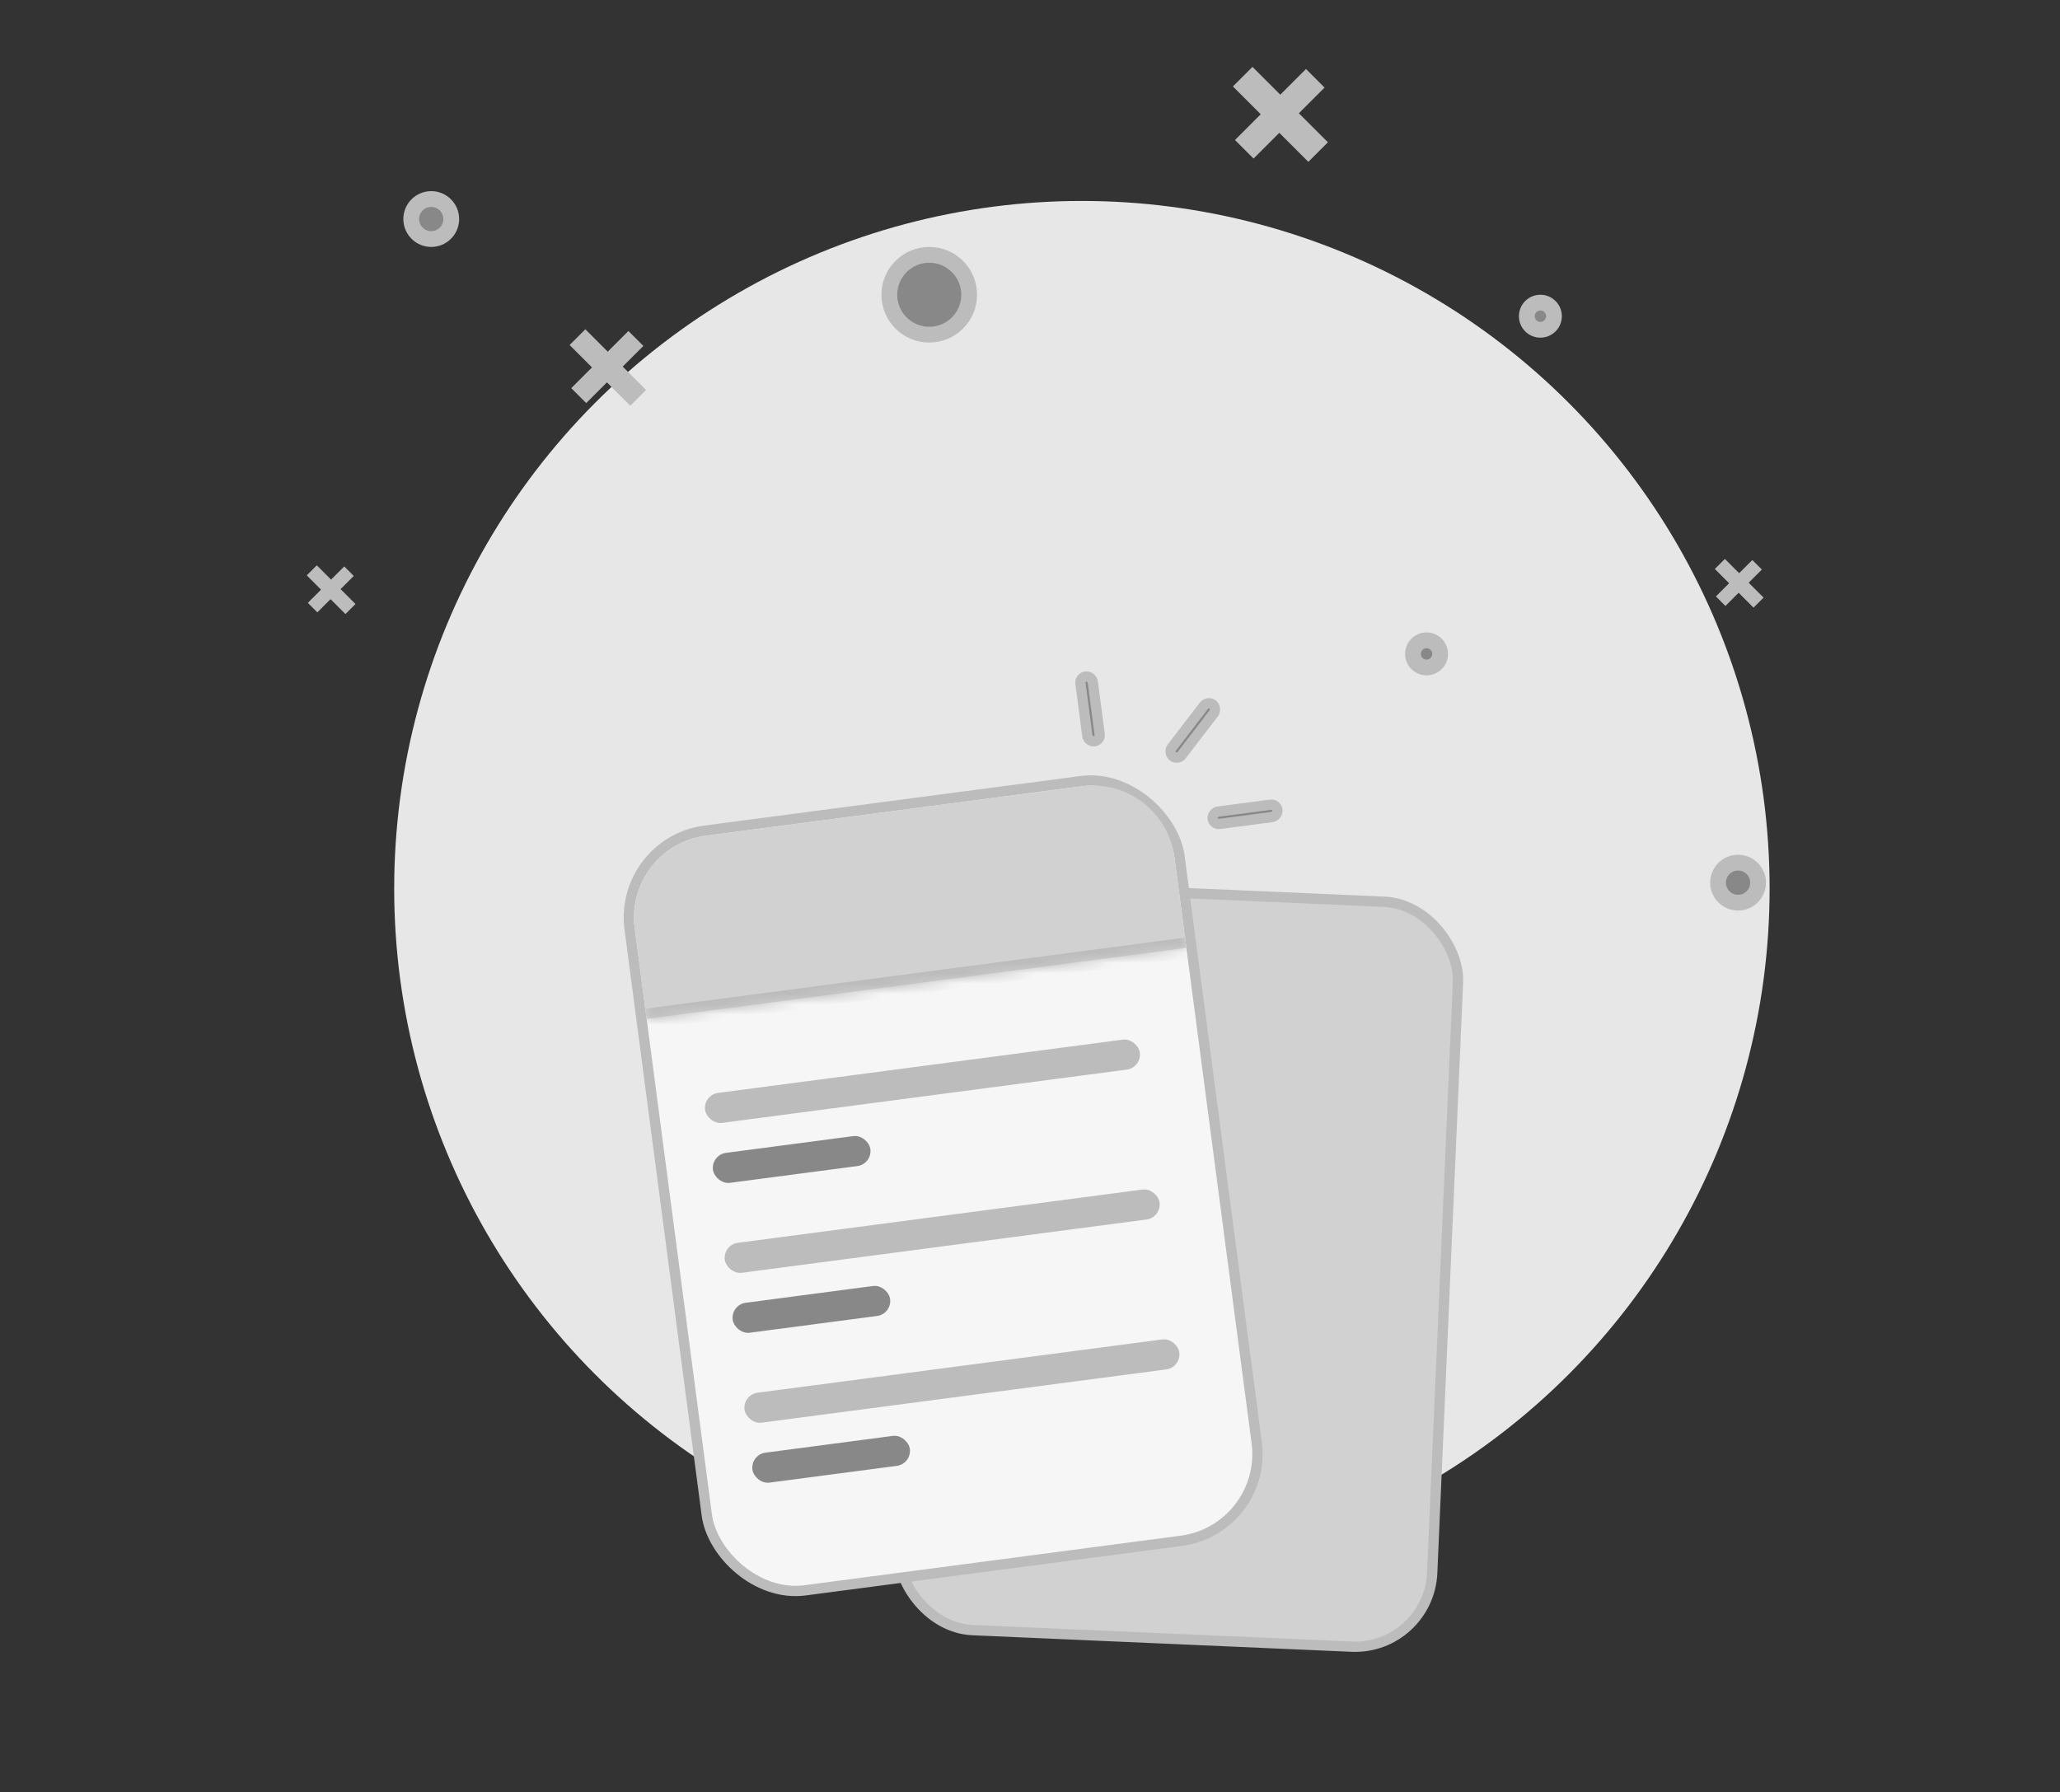 <svg width="200" height="174" viewBox="0 0 200 174" fill="none" xmlns="http://www.w3.org/2000/svg">
<rect x="0" y="0" width="200" height="174" fill="#333333" stroke="none"/>
<circle cx="105.039" cy="86.28" r="66.768" fill="#E7E7E7"/>
<rect x="90.079" y="85.622" width="51.849" height="72.401" rx="7.5" transform="rotate(2.5 90.079 85.622)" fill="#D1D1D1" stroke="#BCBCBC"/>
<rect x="60.019" y="81.764" width="53.849" height="74.401" rx="8.5" transform="rotate(-7.5 60.019 81.764)" fill="#F6F6F6" stroke="#BCBCBC"/>
<mask id="path-4-inside-1_149_11049" fill="white">
<path d="M61.624 90.126C61.048 85.746 64.131 81.727 68.512 81.151L105.045 76.341C109.426 75.764 113.444 78.848 114.021 83.228L115.18 92.035L62.784 98.933L61.624 90.126Z"/>
</mask>
<path d="M61.624 90.126C61.048 85.746 64.131 81.727 68.512 81.151L105.045 76.341C109.426 75.764 113.444 78.848 114.021 83.228L115.18 92.035L62.784 98.933L61.624 90.126Z" fill="#D1D1D1"/>
<path d="M60.58 82.195L112.977 75.297L60.58 82.195ZM115.311 93.026L62.914 99.924L62.653 97.941L115.05 91.043L115.311 93.026ZM62.784 98.933L60.58 82.195L62.784 98.933ZM112.977 75.297L115.18 92.035L112.977 75.297Z" fill="#BCBCBC" mask="url(#path-4-inside-1_149_11049)"/>
<rect x="123.941" y="78.059" width="1.202" height="6.34" rx="0.601" transform="rotate(82.5 123.941 78.059)" fill="#888888" stroke="#BCBCBC"/>
<rect x="104.823" y="65.769" width="1.202" height="6.34" rx="0.601" transform="rotate(-7.5 104.823 65.769)" fill="#888888" stroke="#BCBCBC"/>
<rect x="117.257" y="68.043" width="1.202" height="6.34" rx="0.601" transform="rotate(37.5 117.257 68.043)" fill="#888888" stroke="#BCBCBC"/>
<rect x="68.261" y="106.311" width="42.573" height="2.936" rx="1.468" transform="rotate(-7.5 68.261 106.311)" fill="#BCBCBC"/>
<rect x="70.177" y="120.866" width="42.573" height="2.936" rx="1.468" transform="rotate(-7.5 70.177 120.866)" fill="#BCBCBC"/>
<rect x="72.094" y="135.421" width="42.573" height="2.936" rx="1.468" transform="rotate(-7.5 72.094 135.421)" fill="#BCBCBC"/>
<rect x="69.028" y="112.133" width="15.414" height="2.936" rx="1.468" transform="rotate(-7.5 69.028 112.133)" fill="#888888"/>
<rect x="70.944" y="126.688" width="15.414" height="2.936" rx="1.468" transform="rotate(-7.5 70.944 126.688)" fill="#888888"/>
<rect x="72.86" y="141.242" width="15.414" height="2.936" rx="1.468" transform="rotate(-7.5 72.86 141.242)" fill="#888888"/>
<path d="M94.094 28.619C94.094 30.76 92.359 32.495 90.219 32.495C88.078 32.495 86.343 30.76 86.343 28.619C86.343 26.479 88.078 24.744 90.219 24.744C92.359 24.744 94.094 26.479 94.094 28.619Z" fill="#888888" stroke="#BCBCBC" stroke-width="1.533"/>
<path d="M150.869 30.703C150.869 31.43 150.279 32.02 149.551 32.02C148.824 32.02 148.234 31.43 148.234 30.703C148.234 29.975 148.824 29.385 149.551 29.385C150.279 29.385 150.869 29.975 150.869 30.703Z" fill="#888888" stroke="#BCBCBC" stroke-width="1.533"/>
<path d="M139.817 63.492C139.817 64.219 139.227 64.809 138.5 64.809C137.772 64.809 137.182 64.219 137.182 63.492C137.182 62.764 137.772 62.174 138.5 62.174C139.227 62.174 139.817 62.764 139.817 63.492Z" fill="#888888" stroke="#BCBCBC" stroke-width="1.533"/>
<circle cx="168.744" cy="85.704" r="1.943" fill="#888888" stroke="#BCBCBC" stroke-width="1.533"/>
<circle cx="41.868" cy="21.268" r="1.943" fill="#888888" stroke="#BCBCBC" stroke-width="1.533"/>
<path d="M124.301 9.194L126.794 6.701L128.597 8.504L126.104 10.997L128.922 13.816L127.022 15.715L124.204 12.897L121.703 15.397L119.901 13.595L122.401 11.094L119.7 8.393L121.6 6.494L124.301 9.194Z" fill="#BCBCBC"/>
<path d="M59.004 34.145L61.012 32.138L62.463 33.589L60.456 35.596L62.724 37.865L61.195 39.395L58.926 37.126L56.913 39.139L55.462 37.687L57.475 35.674L55.301 33.5L56.83 31.971L59.004 34.145Z" fill="#BCBCBC"/>
<path d="M32.143 56.278L33.422 54.999L34.347 55.924L33.068 57.203L34.514 58.649L33.539 59.624L32.093 58.178L30.811 59.461L29.886 58.536L31.168 57.253L29.783 55.867L30.757 54.893L32.143 56.278Z" fill="#BCBCBC"/>
<path d="M168.85 55.656L170.129 54.376L171.054 55.301L169.775 56.581L171.221 58.026L170.246 59.001L168.8 57.555L167.518 58.838L166.593 57.913L167.876 56.63L166.49 55.245L167.464 54.27L168.85 55.656Z" fill="#BCBCBC"/>
</svg>

